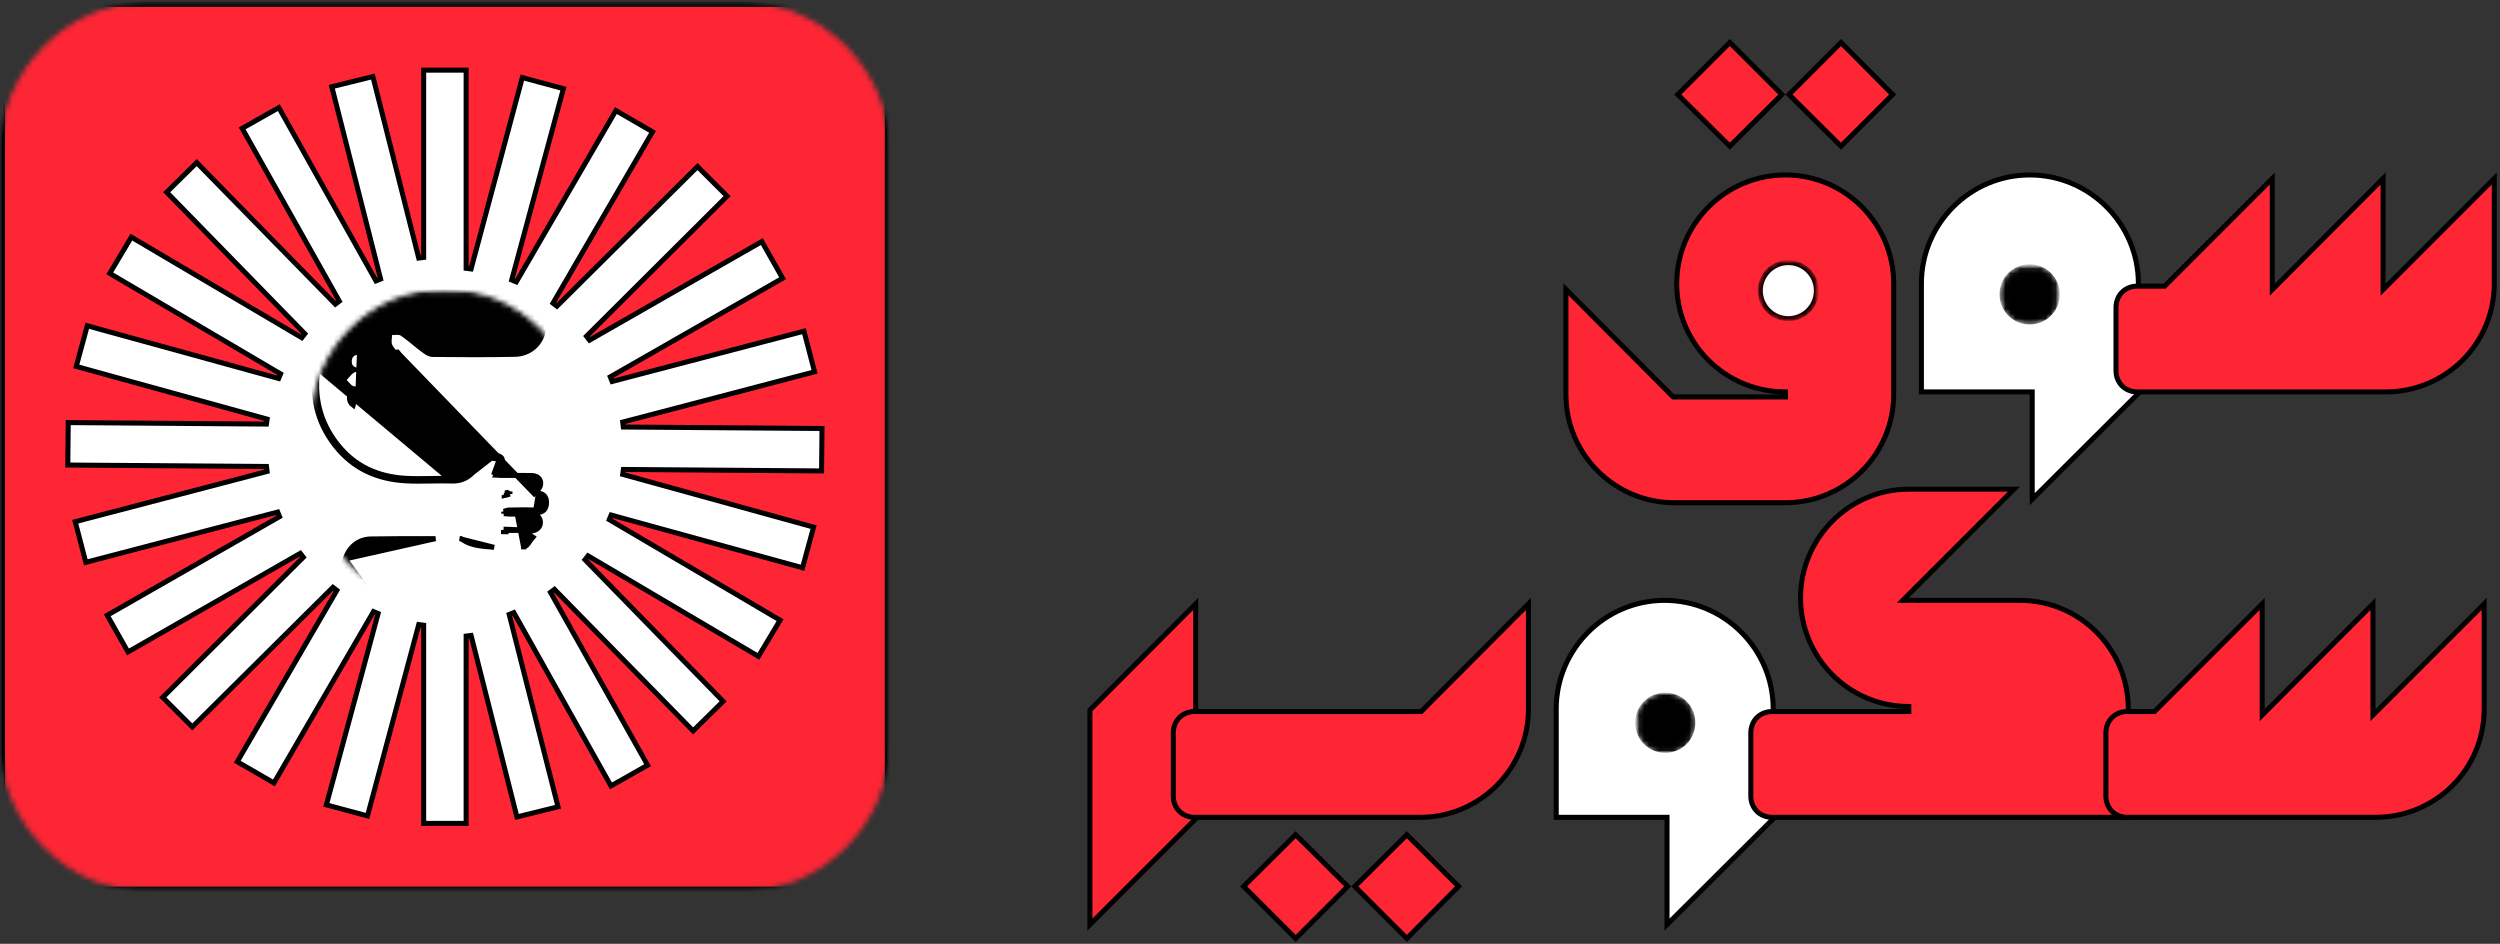 <svg width="498" height="188" viewBox="0 0 498 188" fill="none" xmlns="http://www.w3.org/2000/svg">
<rect x="0" y="0" width="498" height="188" fill="#333333" stroke="none"/>
<mask id="mask0_554_1833" style="mask-type:luminance" maskUnits="userSpaceOnUse" x="0" y="0" width="177" height="178">
<path d="M0.5 0.87H176.5V176.87H0.5V0.87Z" fill="white" stroke="white"/>
</mask>
<g mask="url(#mask0_554_1833)">
<mask id="mask1_554_1833" style="mask-type:luminance" maskUnits="userSpaceOnUse" x="0" y="0" width="178" height="178">
<path d="M0.5 147.63V30.37C0.5 14.078 13.708 0.87 30 0.87H147.26C163.552 0.87 176.76 14.078 176.76 30.37V147.63C176.76 163.922 163.552 177.13 147.26 177.13H30C13.708 177.13 0.5 163.922 0.5 147.63Z" fill="white" stroke="white"/>
</mask>
<g mask="url(#mask1_554_1833)">
<path d="M0.5 0.87H176.75V177.12H0.5V0.87Z" fill="#FE2635" stroke="black"/>
</g>
</g>
<mask id="mask2_554_1833" style="mask-type:luminance" maskUnits="userSpaceOnUse" x="12" y="12" width="154" height="154">
<path d="M12.5 12.833H164.833V165.167H12.5V12.833Z" fill="white" stroke="white"/>
</mask>
<g mask="url(#mask2_554_1833)">
<mask id="mask3_554_1833" style="mask-type:luminance" maskUnits="userSpaceOnUse" x="0" y="0" width="178" height="178">
<path d="M0.5 147.63V30.37C0.5 14.078 13.708 0.87 30 0.87H147.26C163.552 0.87 176.76 14.078 176.76 30.37V147.63C176.76 163.922 163.552 177.13 147.26 177.13H30C13.708 177.13 0.5 163.922 0.5 147.63Z" fill="white" stroke="white"/>
</mask>
<g mask="url(#mask3_554_1833)">
<path d="M124.039 94.497L162.064 105L159.863 113.098L121.747 102.596L121.361 103.509L155.391 123.535L151.081 130.754L117.14 110.72L116.528 111.5L144.05 139.701L138.064 145.599L110.451 117.4L109.658 117.995L129.007 152.42L121.706 156.552L102.353 122.031L101.432 122.399L111.157 160.713L102.972 162.734L93.839 126.586L92.854 126.708V164.021H84.396V124.541L83.413 124.412L73.204 162.533L65.014 160.329L75.321 122.214L74.406 121.832L54.569 155.963L47.262 151.735L67.099 117.605L66.314 116.999L38.308 144.81L32.416 138.922L60.421 111.01L59.819 110.222L25.495 129.868L21.357 122.562L55.686 102.918L55.311 102L17.097 112.019L14.985 103.925L53.205 93.91L53.082 92.927L13.505 92.634L13.594 84.18L53.074 84.474L53.211 83.492L15.186 72.989L17.387 64.891L55.503 75.393L55.889 74.48L21.859 54.454L26.169 47.235L60.11 67.269L60.722 66.489L33.2 38.288L39.186 32.39L66.799 60.589L67.592 59.994L48.243 25.57L55.544 21.437L74.897 55.953L75.818 55.585L66.093 17.276L74.278 15.251L83.411 51.404L84.396 51.281V13.969H92.854V53.448L93.837 53.577L104.046 15.456L112.236 17.66L101.929 55.776L102.844 56.157L122.682 22.026L129.988 26.255L110.151 60.384L110.936 60.99L138.942 33.179L144.834 39.067L116.829 66.974L117.431 67.762L151.755 48.121L155.893 55.428L121.564 75.071L121.939 75.989L160.153 65.97L162.265 74.065L124.045 84.079L124.168 85.062L163.745 85.355L163.656 93.809L124.176 93.515L124.039 94.497Z" fill="white" stroke="black"/>
</g>
</g>
<mask id="mask4_554_1833" style="mask-type:luminance" maskUnits="userSpaceOnUse" x="61" y="57" width="54" height="64">
<path d="M62.401 58.146H114.167V120.146H62.401V58.146Z" fill="white" stroke="white"/>
</mask>
<g mask="url(#mask4_554_1833)">
<mask id="mask5_554_1833" style="mask-type:luminance" maskUnits="userSpaceOnUse" x="61" y="57" width="55" height="64">
<path d="M62.401 93.625V84.375C62.401 69.891 74.146 58.146 88.63 58.146C103.114 58.146 114.859 69.891 114.859 84.375V93.625C114.859 108.109 103.114 119.854 88.63 119.854C74.146 119.854 62.401 108.109 62.401 93.625Z" fill="white" stroke="white"/>
</mask>
<g mask="url(#mask5_554_1833)">
<path d="M71.32 77.518C71.041 77.498 70.763 77.475 70.486 77.445C70.021 77.399 69.66 77.064 69.422 76.82C69.326 76.721 69.228 76.612 69.138 76.513C69.107 76.479 69.077 76.445 69.049 76.414C68.93 76.284 68.824 76.173 68.723 76.085L68.335 75.746L68.686 75.368C68.822 75.221 68.934 75.088 69.053 74.947C69.149 74.834 69.249 74.715 69.37 74.579C69.613 74.306 69.892 74.024 70.233 73.805C70.369 73.715 70.517 73.663 70.662 73.633C70.5 73.575 70.344 73.496 70.201 73.391C69.77 73.074 69.545 72.574 69.568 71.926C69.587 71.315 69.806 70.832 70.229 70.522C70.625 70.231 71.125 70.149 71.595 70.146M71.32 77.518L71.599 70.646M71.32 77.518C71.033 77.627 70.746 77.781 70.501 77.948C70.295 78.088 70.097 78.252 69.943 78.429C69.8 78.593 69.64 78.831 69.621 79.116C69.57 79.818 69.852 80.376 70.348 80.734L71.32 77.518ZM71.595 70.146C71.596 70.146 71.596 70.146 71.596 70.146L71.599 70.646M71.595 70.146C71.595 70.146 71.595 70.146 71.595 70.146L71.599 70.646M71.595 70.146C72.413 70.139 73.234 70.141 74.052 70.144C74.461 70.145 74.869 70.146 75.276 70.146H75.284H75.292H75.299H75.307H75.315H75.323H75.331H75.339H75.347H75.354H75.362H75.37H75.378H75.386H75.394H75.401H75.409H75.417H75.425H75.433H75.441H75.449H75.456H75.464H75.472H75.48H75.488H75.496H75.504H75.511H75.519H75.527H75.535H75.543H75.551H75.558H75.566H75.574H75.582H75.59H75.598H75.606H75.613H75.621H75.629H75.637H75.645H75.653H75.661H75.668H75.676H75.684H75.692H75.7H75.708H75.716H75.724H75.731H75.739H75.747H75.755H75.763H75.771H75.778H75.786H75.794H75.802H75.81H75.818H75.826H75.834H75.841H75.849H75.857H75.865H75.873H75.881H75.889H75.897H75.905H75.912H75.92H75.928H75.936H75.944H75.952H75.96H75.968H75.976H75.984H75.991H75.999H76.007H76.015H76.023H76.031H76.039H76.047H76.055H76.063H76.07H76.078H76.086H76.094H76.102H76.11H76.118H76.126H76.134H76.142H76.15H76.158H76.166H76.174H76.181H76.189H76.197H76.205H76.213H76.221H76.229H76.237H76.245H76.253H76.261H76.269H76.277H76.285H76.293H76.301H76.309H76.317H76.325H76.332H76.34H76.348H76.356H76.364H76.372H76.38H76.388H76.396H76.404H76.412H76.42H76.428H76.436H76.444H76.452H76.46H76.468H76.476H76.484H76.492H76.5H76.508H76.516H76.524H76.532H76.54H76.548H76.556H76.564H76.572H76.58H76.588H76.596H76.605H76.612H76.621H76.629H76.637H76.645H76.653H76.661H76.669H76.677H76.685H76.693H76.701H76.709H76.717H76.725H76.733H76.741H76.749H76.758H76.766H76.774H76.782H76.79H76.798H76.806H76.814H76.822H76.831H76.839H76.847H76.855H76.863H76.871H76.879H76.887H76.895H76.903H76.912H76.92H76.928H76.936H76.944H76.952H76.96H76.969H76.977H76.985H76.993H77.001H77.01H77.018H77.026H77.034H77.042H77.05H77.059H77.067H77.075H77.083H77.091H77.1H77.108H77.116H77.124H77.132H77.141H77.149H77.157H77.165H77.174H77.182H77.19H77.198H77.207H77.215H77.223H77.231H77.24H77.248H77.256H77.264H77.272H77.281H77.289H77.297H77.306H77.314H77.322H77.331H77.339H77.347H77.355H77.364H77.372H77.38H77.389H77.397H77.405H77.414H77.422H77.43H77.439H77.447H77.455H77.464H77.472H77.48H77.489H77.497H77.505H77.514H77.522H77.531H77.539H77.547H77.556H77.564H77.573H77.581H77.59H77.598H77.606H77.615H77.623H77.632H77.64H77.648H77.657H77.665H77.674H77.682H77.691H77.699H77.708H77.716H77.725H77.733H77.742H77.75H77.758H77.767H77.775H77.784H77.793H77.801H77.81H77.818H77.827H77.835H77.844H77.852H77.861H77.869H77.878H77.886H77.895H77.904H77.912H77.921H77.929H77.938H77.947H77.955H77.964H77.972H77.981H77.99H77.998H78.007H78.015H78.024H78.033H78.041H78.05H78.058H78.067H78.076H78.085H78.093H78.102H78.111H78.119H78.128H78.137H78.145H78.154H78.163H78.171H78.18H78.189H78.198H78.206H78.215H78.224H78.233H78.241H78.25H78.259H78.268H78.276H78.285H78.294H78.303H78.311H78.32H78.329H78.338H78.347H78.356H78.364H78.373H78.382H78.391H78.4H78.409H78.417H78.426H78.435H78.444H78.453H78.462H78.471H78.48H78.488H78.497H78.506H78.515H78.524H78.533H78.542H78.549M71.599 70.646C72.415 70.639 73.23 70.641 74.047 70.644C74.456 70.645 74.866 70.646 75.276 70.646H78.964C78.846 70.499 78.733 70.365 78.622 70.232C78.597 70.203 78.573 70.174 78.549 70.146M78.549 70.146H78.551H78.56H78.569H78.578H78.587H78.596H78.605H78.614H78.623H78.631H78.64H78.649H78.658H78.667H78.676H78.686H78.695H78.704H78.713H78.722H78.731H78.74H78.749H78.758H78.767H78.776H78.785H78.794H78.803H78.812H78.821H78.831H78.84H78.849H78.858H78.867H78.876H78.885H78.894H78.904H78.913H78.922H78.931H78.94H78.95H78.959H78.968H78.977H78.986H78.996H79.005H79.014H79.023H79.032H79.042H79.051H79.06H79.07H79.079H79.088H79.097H79.107H79.116H79.125H79.135H79.144H79.153H79.162H79.172H79.181H79.191H79.2H79.201C79.329 70.301 79.463 70.466 79.599 70.646L106.771 98.724M78.549 70.146C78.469 70.05 78.389 69.954 78.309 69.855C78.041 69.522 77.789 69.175 77.632 68.769L77.631 68.766L77.631 68.766C77.488 68.388 77.496 67.986 77.524 67.653C77.536 67.499 77.552 67.367 77.566 67.243C77.586 67.061 77.605 66.898 77.609 66.717L77.622 66.198L78.14 66.23C78.26 66.237 78.394 66.234 78.551 66.227C78.588 66.225 78.626 66.223 78.666 66.221C78.786 66.215 78.917 66.208 79.041 66.206C79.358 66.202 79.792 66.22 80.144 66.464L80.144 66.464C80.895 66.984 81.609 67.554 82.306 68.12C82.396 68.193 82.485 68.266 82.575 68.339C83.182 68.833 83.779 69.319 84.395 69.774C84.684 69.986 84.987 70.197 85.289 70.356C85.597 70.518 85.862 70.602 86.077 70.604L86.079 70.604C91.602 70.667 97.117 70.687 102.631 70.578L102.631 70.578C105.451 70.525 107.723 68.51 108.169 66.026L108.169 66.026C108.573 63.789 108.048 61.832 106.899 60.436C105.75 59.042 103.943 58.166 101.697 58.161C99.56 58.16 97.422 58.161 95.283 58.163C91.002 58.167 86.718 58.17 82.435 58.146C80.281 58.136 78.25 58.28 76.185 58.925C72.495 60.078 69.551 62.093 67.085 65.113L67.084 65.114C65.112 67.517 63.854 70.301 63.379 73.18L63.379 73.181C62.457 78.693 63.596 83.873 67.124 88.406C70.636 92.916 75.305 94.971 80.835 95.282C82.344 95.367 83.862 95.352 85.396 95.327C85.547 95.324 85.699 95.322 85.85 95.319C87.232 95.296 88.628 95.273 90.021 95.318L90.022 95.318C91.571 95.37 92.713 94.879 93.827 93.788L93.828 93.788C94.969 92.673 96.275 91.716 97.585 90.858L97.586 90.857C97.925 90.636 98.378 90.626 98.721 90.669C99.08 90.715 99.478 90.841 99.762 91.052L99.766 91.055L99.766 91.055C99.975 91.214 100.047 91.454 100.077 91.599C100.112 91.767 100.119 91.951 100.111 92.124C100.096 92.464 100.02 92.857 99.888 93.149L99.887 93.151C99.705 93.548 99.467 93.905 99.212 94.258C99.112 94.396 99.013 94.528 98.913 94.663C99.212 94.683 99.464 94.698 99.724 94.698H99.728C100.739 94.706 101.751 94.707 102.767 94.708H102.767C103.782 94.71 104.799 94.711 105.816 94.719C106.323 94.722 106.857 94.845 107.24 95.177C107.66 95.542 107.816 96.083 107.662 96.703L107.662 96.707C107.562 97.099 107.268 97.469 106.973 97.733C106.744 97.938 106.45 98.136 106.141 98.237C106.347 98.234 106.552 98.229 106.758 98.224M106.758 98.224L106.771 98.724M106.758 98.224C106.758 98.224 106.758 98.224 106.758 98.224L106.771 98.724M106.758 98.224C107.301 98.21 107.859 98.281 108.277 98.619C108.721 98.978 108.884 99.532 108.87 100.193L108.87 100.196C108.852 100.843 108.673 101.381 108.224 101.722C107.802 102.044 107.249 102.105 106.704 102.088L106.703 102.088C106.512 102.082 106.321 102.077 106.13 102.073M106.771 98.724C107.792 98.698 108.396 99.021 108.37 100.182C108.338 101.323 107.755 101.62 106.719 101.588C105.023 101.534 103.318 101.564 101.622 101.594C101.531 101.596 101.44 101.597 101.349 101.599C101.112 101.602 100.877 101.688 100.643 101.773C100.609 101.785 100.575 101.798 100.54 101.81C100.592 101.815 100.643 101.821 100.692 101.826L100.823 101.807C100.824 101.818 100.826 101.83 100.828 101.841C100.836 101.842 100.845 101.843 100.853 101.844C101.026 101.863 101.19 101.882 101.353 101.894C101.354 101.894 101.354 101.894 101.354 101.894C101.474 101.904 101.593 101.91 101.714 101.911L101.718 101.911C102.151 101.92 102.578 101.913 103.013 101.907C103.26 101.903 103.51 101.899 103.765 101.898C104.458 101.894 105.169 101.911 105.876 102.01L105.878 102.01C105.963 102.022 106.047 102.044 106.13 102.073M106.13 102.073C106.448 102.185 106.744 102.407 106.968 102.628C107.255 102.911 107.532 103.299 107.619 103.696L107.619 103.696C107.743 104.272 107.593 104.8 107.224 105.181C106.868 105.549 106.353 105.738 105.807 105.76C105.511 105.772 105.221 105.746 104.962 105.721C104.932 105.718 104.903 105.715 104.875 105.712C104.642 105.689 104.435 105.669 104.229 105.667L104.228 105.667C104.195 105.666 104.161 105.666 104.128 105.665C104.48 105.752 104.776 105.956 105.007 106.137C105.105 106.212 105.204 106.295 105.296 106.371C105.327 106.397 105.357 106.422 105.386 106.445C105.506 106.544 105.613 106.63 105.718 106.701L106.178 107.012L105.819 107.437C105.74 107.531 105.656 107.651 105.56 107.794C105.539 107.826 105.516 107.86 105.493 107.895C105.42 108.005 105.34 108.126 105.26 108.236C105.156 108.38 105.033 108.537 104.89 108.663C104.751 108.787 104.549 108.923 104.288 108.946M106.13 102.073C106.043 102.071 105.957 102.069 105.87 102.068C105.869 102.068 105.869 102.068 105.868 102.068C104.489 102.045 103.104 102.068 101.714 102.093C101.714 102.093 101.713 102.093 101.712 102.093C101.684 102.093 101.655 102.094 101.627 102.094C101.537 102.096 101.447 102.097 101.358 102.099L101.356 102.099C101.264 102.1 101.152 102.126 100.996 102.178C100.963 102.189 100.921 102.204 100.875 102.221C100.876 102.228 100.876 102.235 100.877 102.242L100.792 102.251C100.73 102.274 100.663 102.297 100.598 102.319C100.656 102.325 100.713 102.332 100.771 102.338C101.083 102.373 101.396 102.408 101.708 102.411C102.149 102.42 102.592 102.413 103.034 102.406L104.288 108.946M99.463 91.453C99.703 91.635 99.63 92.505 99.432 92.943C99.21 93.427 98.886 93.862 98.51 94.367C98.448 94.45 98.384 94.536 98.32 94.624L99.463 91.453ZM99.463 91.453C99.078 91.167 98.234 91.031 97.859 91.276M99.463 91.453L97.859 91.276M97.859 91.276C96.562 92.125 95.286 93.062 94.177 94.146M97.859 91.276L94.177 94.146M94.177 94.146C92.974 95.323 91.703 95.875 90.005 95.818M94.177 94.146L90.005 95.818M90.005 95.818C88.625 95.773 87.241 95.796 85.858 95.819C84.172 95.847 82.487 95.876 80.807 95.781C75.156 95.463 70.344 93.354 66.729 88.713C63.109 84.062 61.943 78.74 62.885 73.099M90.005 95.818L62.885 73.099M62.885 73.099C63.375 70.13 64.672 67.266 66.698 64.797L62.885 73.099ZM75.008 119.922C75.008 119.922 75.008 119.922 75.008 119.922L74.99 120.422L75.008 119.922ZM75.008 119.922C72.608 119.833 70.699 118.831 69.568 117.307C68.44 115.788 68.046 113.695 68.775 111.335M75.008 119.922L68.775 111.335M68.775 111.335C69.494 109.008 71.378 107.402 73.894 107.359L73.895 107.359C78.177 107.28 82.46 107.288 86.749 107.297L68.775 111.335ZM104.288 108.946C104.288 108.946 104.287 108.946 104.287 108.946L104.245 108.448L104.29 108.946C104.289 108.946 104.289 108.946 104.288 108.946ZM100.38 102.297L100.448 102.289L100.452 102.304C100.428 102.301 100.404 102.299 100.38 102.297ZM100.38 102.297L100.397 102.116L100.328 101.88M100.38 102.297C100.365 102.156 100.349 102.021 100.328 101.88M100.328 101.88L100.421 101.866L100.422 101.851C100.391 101.861 100.359 101.871 100.328 101.88ZM104.009 105.664L104.013 105.642C104.013 105.642 104.014 105.642 104.014 105.642C103.117 105.493 102.185 105.468 101.294 105.444C101.13 105.44 100.968 105.436 100.807 105.431L100.805 105.547L100.802 105.661M104.009 105.664C103.153 105.656 102.297 105.658 101.438 105.66C101.226 105.66 101.014 105.661 100.802 105.661M104.009 105.664L103.932 106.135M104.009 105.664L103.932 106.135M100.802 105.661C100.639 105.661 100.476 105.661 100.312 105.661V105.58L100.297 105.911L100.797 105.922L100.802 105.661ZM103.932 106.135L104.01 105.664L103.932 106.135ZM100.611 98.706C100.726 98.668 100.846 98.623 100.953 98.584C101.018 98.559 101.079 98.537 101.131 98.519C101.32 98.453 101.465 98.416 101.591 98.411M100.611 98.706L101.591 98.411M100.611 98.706C100.57 98.703 100.529 98.701 100.489 98.699M100.611 98.706L100.489 98.699M101.591 98.411L101.586 98.257M101.591 98.411L100.489 98.699M100.489 98.699L100.486 98.691M100.486 98.691L100.943 98.577C100.914 98.46 100.888 98.343 100.862 98.219M100.486 98.691L100.462 98.61L100.458 98.698L100.486 98.691ZM100.862 98.219C100.895 98.221 100.929 98.223 100.962 98.225C101.174 98.239 101.378 98.251 101.586 98.257M100.862 98.219C100.857 98.198 100.853 98.177 100.848 98.156L100.617 98.205C100.701 98.21 100.782 98.214 100.862 98.219ZM101.586 98.257C101.586 98.257 101.586 98.257 101.586 98.257L101.573 97.912L101.586 98.257ZM77.146 73.297L76.647 73.336L76.647 73.337C76.653 73.409 76.659 73.481 76.664 73.552M77.146 73.297L71.896 73.635C71.895 73.635 71.895 73.635 71.894 73.635C72.532 73.631 73.163 73.631 73.791 73.631C74.666 73.632 75.536 73.632 76.413 73.62M77.146 73.297V73.742M77.146 73.297L76.422 74.12L76.417 73.798M76.664 73.552C76.653 73.556 76.644 73.56 76.635 73.563C76.523 73.605 76.458 73.619 76.413 73.62M76.664 73.552C76.685 73.544 76.711 73.534 76.739 73.522C76.83 73.486 76.949 73.439 77.037 73.41L77.146 73.742M76.664 73.552C76.671 73.634 76.677 73.716 76.684 73.797M76.413 73.62C76.413 73.62 76.412 73.62 76.412 73.62L76.415 73.798C76.416 73.798 76.417 73.798 76.417 73.798M76.413 73.62C76.414 73.62 76.414 73.62 76.415 73.62L76.417 73.798M76.417 73.798C76.506 73.798 76.595 73.798 76.684 73.797M76.684 73.797C76.687 73.84 76.691 73.883 76.694 73.926L77.193 73.885L77.146 73.742M76.684 73.797C76.838 73.797 76.992 73.797 77.146 73.797V73.742M97.381 108.93C97.739 108.961 98.088 108.991 98.423 109.028L91.584 107.302C91.611 107.302 91.639 107.302 91.663 107.301C91.689 107.301 91.712 107.3 91.735 107.3C91.781 107.3 91.817 107.301 91.847 107.303C91.855 107.303 91.861 107.304 91.867 107.304C92.881 108.087 93.996 108.456 95.109 108.66C95.853 108.797 96.634 108.865 97.381 108.93ZM91.825 107.272L91.827 107.274L91.825 107.272Z" fill="black" stroke="black"/>
</g>
</g>
<path d="M334.211 18.829L344.576 8.465L354.945 18.829L344.576 29.121L334.211 18.829ZM356.362 18.829L366.725 8.466L377.016 18.829L366.725 29.119L356.362 18.829ZM333.149 78.923L333.295 79.07H333.503H355.654V78.57V78.07C343.683 78.07 334.003 68.463 334.003 56.497C334.003 44.606 343.686 34.851 355.654 34.851C367.542 34.851 377.221 44.604 377.221 56.497V78.57C377.221 90.461 367.544 100.143 355.654 100.143H333.503C321.612 100.143 311.93 90.461 311.93 78.57V57.629L333.149 78.923Z" fill="#FE2635" stroke="black"/>
<path d="M404.815 78.57V78.07H404.315H382.742V56.497C382.742 44.605 392.427 34.851 404.315 34.851C416.283 34.851 425.966 44.606 425.966 56.497V78.362L404.815 99.439V78.57Z" fill="white" stroke="black"/>
<path d="M474.711 56.497V57.704L475.565 56.851L496.857 35.558V56.497C496.857 68.464 487.182 78.07 475.211 78.07H425.763C423.31 78.07 421.508 76.268 421.508 73.815V61.258C421.508 58.804 423.311 56.997 425.763 56.997H430.987H431.194L431.341 56.851L452.638 35.558V56.497V57.707L453.492 56.85L474.711 35.561V56.497Z" fill="#FE2635" stroke="black"/>
<mask id="mask6_554_1833" style="mask-type:luminance" maskUnits="userSpaceOnUse" x="398" y="52" width="13" height="13">
<path d="M398.802 53.136H409.802V64.135H398.802V53.136Z" fill="white" stroke="white"/>
</mask>
<g mask="url(#mask6_554_1833)">
<mask id="mask7_554_1833" style="mask-type:luminance" maskUnits="userSpaceOnUse" x="398" y="52" width="13" height="13">
<path d="M400.442 62.698C399.39 61.647 398.802 60.222 398.802 58.734C398.802 57.252 399.39 55.828 400.442 54.776C401.495 53.728 402.92 53.136 404.401 53.136C405.888 53.136 407.313 53.728 408.36 54.776C409.412 55.827 410 57.252 410 58.734C410 60.222 409.412 61.647 408.36 62.699C407.313 63.746 405.888 64.339 404.401 64.339C402.92 64.339 401.495 63.746 400.442 62.698Z" fill="white" stroke="white"/>
</mask>
<g mask="url(#mask7_554_1833)">
<path d="M399.729 61.691L399.319 61.965L399.729 61.691C399.528 61.391 399.361 61.076 399.222 60.741C399.084 60.406 398.978 60.062 398.907 59.708C398.836 59.358 398.802 59 398.802 58.636C398.802 58.276 398.836 57.919 398.907 57.562C398.979 57.209 399.084 56.865 399.222 56.53C399.361 56.195 399.528 55.88 399.729 55.58C399.928 55.28 400.157 55.003 400.411 54.749C400.67 54.49 400.947 54.261 401.246 54.062C401.546 53.862 401.861 53.695 402.197 53.556C402.531 53.417 402.874 53.312 403.226 53.241C403.584 53.173 403.943 53.136 404.302 53.136C404.662 53.136 405.02 53.173 405.378 53.241C405.731 53.312 406.074 53.417 406.408 53.556C406.743 53.695 407.058 53.862 407.358 54.062L407.627 53.658L407.358 54.062C407.657 54.261 407.934 54.49 408.193 54.749C408.447 55.003 408.676 55.28 408.876 55.58C409.076 55.88 409.243 56.195 409.382 56.53L409.844 56.339L409.382 56.53C409.521 56.865 409.626 57.209 409.697 57.562C409.769 57.919 409.802 58.276 409.802 58.636C409.802 59 409.769 59.358 409.698 59.708C409.626 60.062 409.521 60.406 409.382 60.741C409.243 61.076 409.076 61.391 408.876 61.691C408.677 61.99 408.448 62.267 408.193 62.527C407.933 62.782 407.656 63.01 407.358 63.209C407.055 63.411 406.741 63.582 406.41 63.719C406.073 63.854 405.728 63.959 405.375 64.031C405.024 64.102 404.667 64.135 404.302 64.135C403.937 64.135 403.58 64.102 403.23 64.031C402.877 63.959 402.531 63.854 402.194 63.719C401.863 63.582 401.549 63.411 401.246 63.209C400.948 63.01 400.671 62.782 400.411 62.527C400.156 62.267 399.927 61.99 399.729 61.691Z" fill="black" stroke="black"/>
</g>
</g>
<mask id="mask8_554_1833" style="mask-type:luminance" maskUnits="userSpaceOnUse" x="350" y="51" width="13" height="13">
<path d="M350.646 52.302H361.646V63.302H350.646V52.302Z" fill="white" stroke="white"/>
</mask>
<g mask="url(#mask8_554_1833)">
<mask id="mask9_554_1833" style="mask-type:luminance" maskUnits="userSpaceOnUse" x="350" y="51" width="13" height="13">
<path d="M360.204 53.942L360.205 53.943C361.255 54.989 361.844 56.413 361.844 57.901C361.844 59.383 361.256 60.808 360.204 61.859C359.151 62.908 357.731 63.5 356.245 63.5C354.758 63.5 353.333 62.907 352.286 61.86C351.234 60.808 350.646 59.383 350.646 57.901C350.646 56.413 351.234 54.989 352.285 53.943L352.285 53.943L352.287 53.941C353.333 52.89 354.757 52.302 356.245 52.302C357.732 52.302 359.152 52.89 360.204 53.942Z" fill="white" stroke="white"/>
</mask>
<g mask="url(#mask9_554_1833)">
<path d="M361.408 60.032C361.264 60.373 361.092 60.698 360.892 61.003C360.685 61.306 360.45 61.593 360.193 61.849C359.934 62.109 359.653 62.342 359.351 62.54L359.351 62.54L359.346 62.543C359.042 62.748 358.718 62.919 358.379 63.058L358.379 63.058L358.373 63.06C358.036 63.203 357.688 63.308 357.329 63.379C356.969 63.452 356.606 63.489 356.24 63.489C355.874 63.489 355.511 63.452 355.144 63.379C354.785 63.307 354.438 63.203 354.101 63.06L354.101 63.06L354.095 63.058C353.758 62.92 353.439 62.749 353.133 62.543L353.133 62.543L353.129 62.54C352.827 62.342 352.545 62.109 352.279 61.848C352.025 61.593 351.795 61.307 351.586 61.001C351.382 60.697 351.211 60.373 351.072 60.035L351.072 60.035L351.07 60.029C350.928 59.692 350.823 59.345 350.751 58.986C350.679 58.624 350.646 58.261 350.646 57.896C350.646 57.526 350.679 57.163 350.751 56.8C350.823 56.441 350.928 56.094 351.07 55.757L351.07 55.757L351.072 55.752C351.211 55.412 351.382 55.089 351.585 54.792L351.585 54.792L351.587 54.789C351.793 54.482 352.023 54.2 352.281 53.937C352.547 53.676 352.828 53.444 353.129 53.246L353.129 53.246L353.133 53.243C353.439 53.037 353.758 52.866 354.095 52.728L354.095 52.728L354.101 52.726C354.438 52.584 354.785 52.479 355.144 52.407C355.506 52.336 355.87 52.302 356.24 52.302C356.61 52.302 356.973 52.336 357.329 52.407C357.688 52.479 358.036 52.584 358.373 52.726L358.373 52.726L358.379 52.728C358.718 52.867 359.042 53.038 359.346 53.243L359.346 53.243L359.351 53.246C359.652 53.444 359.933 53.676 360.192 53.935C360.453 54.201 360.687 54.484 360.892 54.788C361.091 55.087 361.263 55.412 361.408 55.754C361.547 56.094 361.651 56.442 361.723 56.8C361.795 57.167 361.833 57.53 361.833 57.896C361.833 58.256 361.795 58.619 361.723 58.986C361.651 59.344 361.547 59.693 361.408 60.032Z" fill="white" stroke="black"/>
</g>
</g>
<path d="M238.18 120.302V163.104L217.107 184.177V141.445L238.18 120.302Z" fill="#FE2635" stroke="black"/>
<path d="M282.896 141.738H283.104L283.25 141.591L304.469 120.302V141.238C304.469 153.128 294.787 162.811 282.896 162.811H237.974C235.521 162.811 233.719 161.009 233.719 158.556V145.998C233.719 143.545 235.522 141.738 237.974 141.738H282.896ZM258.099 186.937L247.73 176.572L258.099 166.276L268.464 176.572L258.099 186.937ZM280.244 186.936L269.881 176.572L280.244 166.277L290.539 176.572L280.244 186.936Z" fill="#FE2635" stroke="black"/>
<path d="M332.07 163.311V162.811H331.57H309.998V141.238C309.998 129.345 319.682 119.592 331.57 119.592C343.538 119.592 353.222 129.346 353.222 141.238V163.103L332.07 184.18V163.311Z" fill="white" stroke="black"/>
<path d="M379.884 118.738L379.03 119.592H380.237H402.388C414.278 119.592 423.956 129.268 423.956 141.238V162.811H353.018C350.565 162.811 348.763 161.009 348.763 158.556V145.998C348.763 143.544 350.566 141.738 353.018 141.738H380.237V141.238V140.738C368.348 140.738 358.669 131.062 358.669 119.092C358.669 107.199 368.349 97.441 380.237 97.441H401.181L379.884 118.738Z" fill="#FE2635" stroke="black"/>
<path d="M472.698 141.238V142.445L473.552 141.591L494.844 120.299V141.238C494.844 153.204 485.169 162.811 473.198 162.811H423.75C421.297 162.811 419.495 161.009 419.495 158.556V145.998C419.495 143.545 421.298 141.738 423.75 141.738H428.974H429.181L429.328 141.591L450.625 120.299V141.238V142.448L451.479 141.591L472.698 120.302V141.238Z" fill="#FE2635" stroke="black"/>
<mask id="mask10_554_1833" style="mask-type:luminance" maskUnits="userSpaceOnUse" x="325" y="137" width="13" height="13">
<path d="M326.219 138.469H337.219V149.469H326.219V138.469Z" fill="white" stroke="white"/>
</mask>
<g mask="url(#mask10_554_1833)">
<mask id="mask11_554_1833" style="mask-type:luminance" maskUnits="userSpaceOnUse" x="325" y="137" width="13" height="14">
<path d="M327.86 148.027L327.859 148.027C326.807 146.975 326.219 145.555 326.219 144.068C326.219 142.58 326.807 141.156 327.858 140.11L327.858 140.11L327.86 140.108C328.906 139.057 330.33 138.469 331.818 138.469C333.3 138.469 334.725 139.057 335.777 140.109L335.777 140.11C336.828 141.156 337.417 142.58 337.417 144.068C337.417 145.555 336.829 146.975 335.777 148.027C334.725 149.079 333.3 149.667 331.818 149.667C330.33 149.667 328.906 149.078 327.86 148.027Z" fill="white" stroke="white"/>
</mask>
<g mask="url(#mask11_554_1833)">
<path d="M335.608 147.851L335.608 147.851L335.601 147.858C335.35 148.115 335.074 148.343 334.775 148.542C334.476 148.741 334.156 148.909 333.823 149.049C333.489 149.187 333.147 149.292 332.79 149.363C332.432 149.431 332.073 149.469 331.719 149.469C331.359 149.469 331.001 149.431 330.643 149.363C330.29 149.292 329.947 149.187 329.613 149.048L329.44 149.466L329.613 149.048C329.278 148.91 328.963 148.742 328.663 148.542C328.363 148.343 328.087 148.114 327.828 147.855C327.574 147.601 327.345 147.324 327.145 147.025L326.736 147.298L327.145 147.025C326.944 146.723 326.772 146.403 326.633 146.073C326.496 145.742 326.396 145.4 326.324 145.037L326.323 145.036C326.252 144.686 326.219 144.328 326.219 143.969C326.219 143.604 326.252 143.247 326.323 142.896C326.396 142.538 326.497 142.194 326.634 141.863C326.771 141.531 326.943 141.216 327.145 140.913C327.344 140.615 327.573 140.338 327.828 140.078C328.088 139.823 328.365 139.594 328.663 139.395C328.966 139.193 329.281 139.021 329.613 138.884C329.944 138.747 330.288 138.646 330.646 138.573C330.997 138.502 331.354 138.469 331.719 138.469C332.078 138.469 332.436 138.502 332.786 138.573L332.787 138.574C333.15 138.646 333.492 138.746 333.823 138.883C334.153 139.022 334.473 139.194 334.775 139.395L335.044 138.992L334.775 139.395C335.074 139.595 335.351 139.824 335.605 140.078C335.864 140.337 336.093 140.613 336.292 140.913C336.492 141.213 336.66 141.528 336.798 141.863L337.26 141.672L336.798 141.863C336.937 142.197 337.042 142.54 337.113 142.893C337.181 143.251 337.219 143.609 337.219 143.969C337.219 144.323 337.181 144.682 337.113 145.04C337.042 145.397 336.937 145.739 336.799 146.073C336.659 146.406 336.491 146.726 336.292 147.025C336.093 147.324 335.865 147.6 335.608 147.851Z" fill="black" stroke="black"/>
</g>
</g>
</svg>
